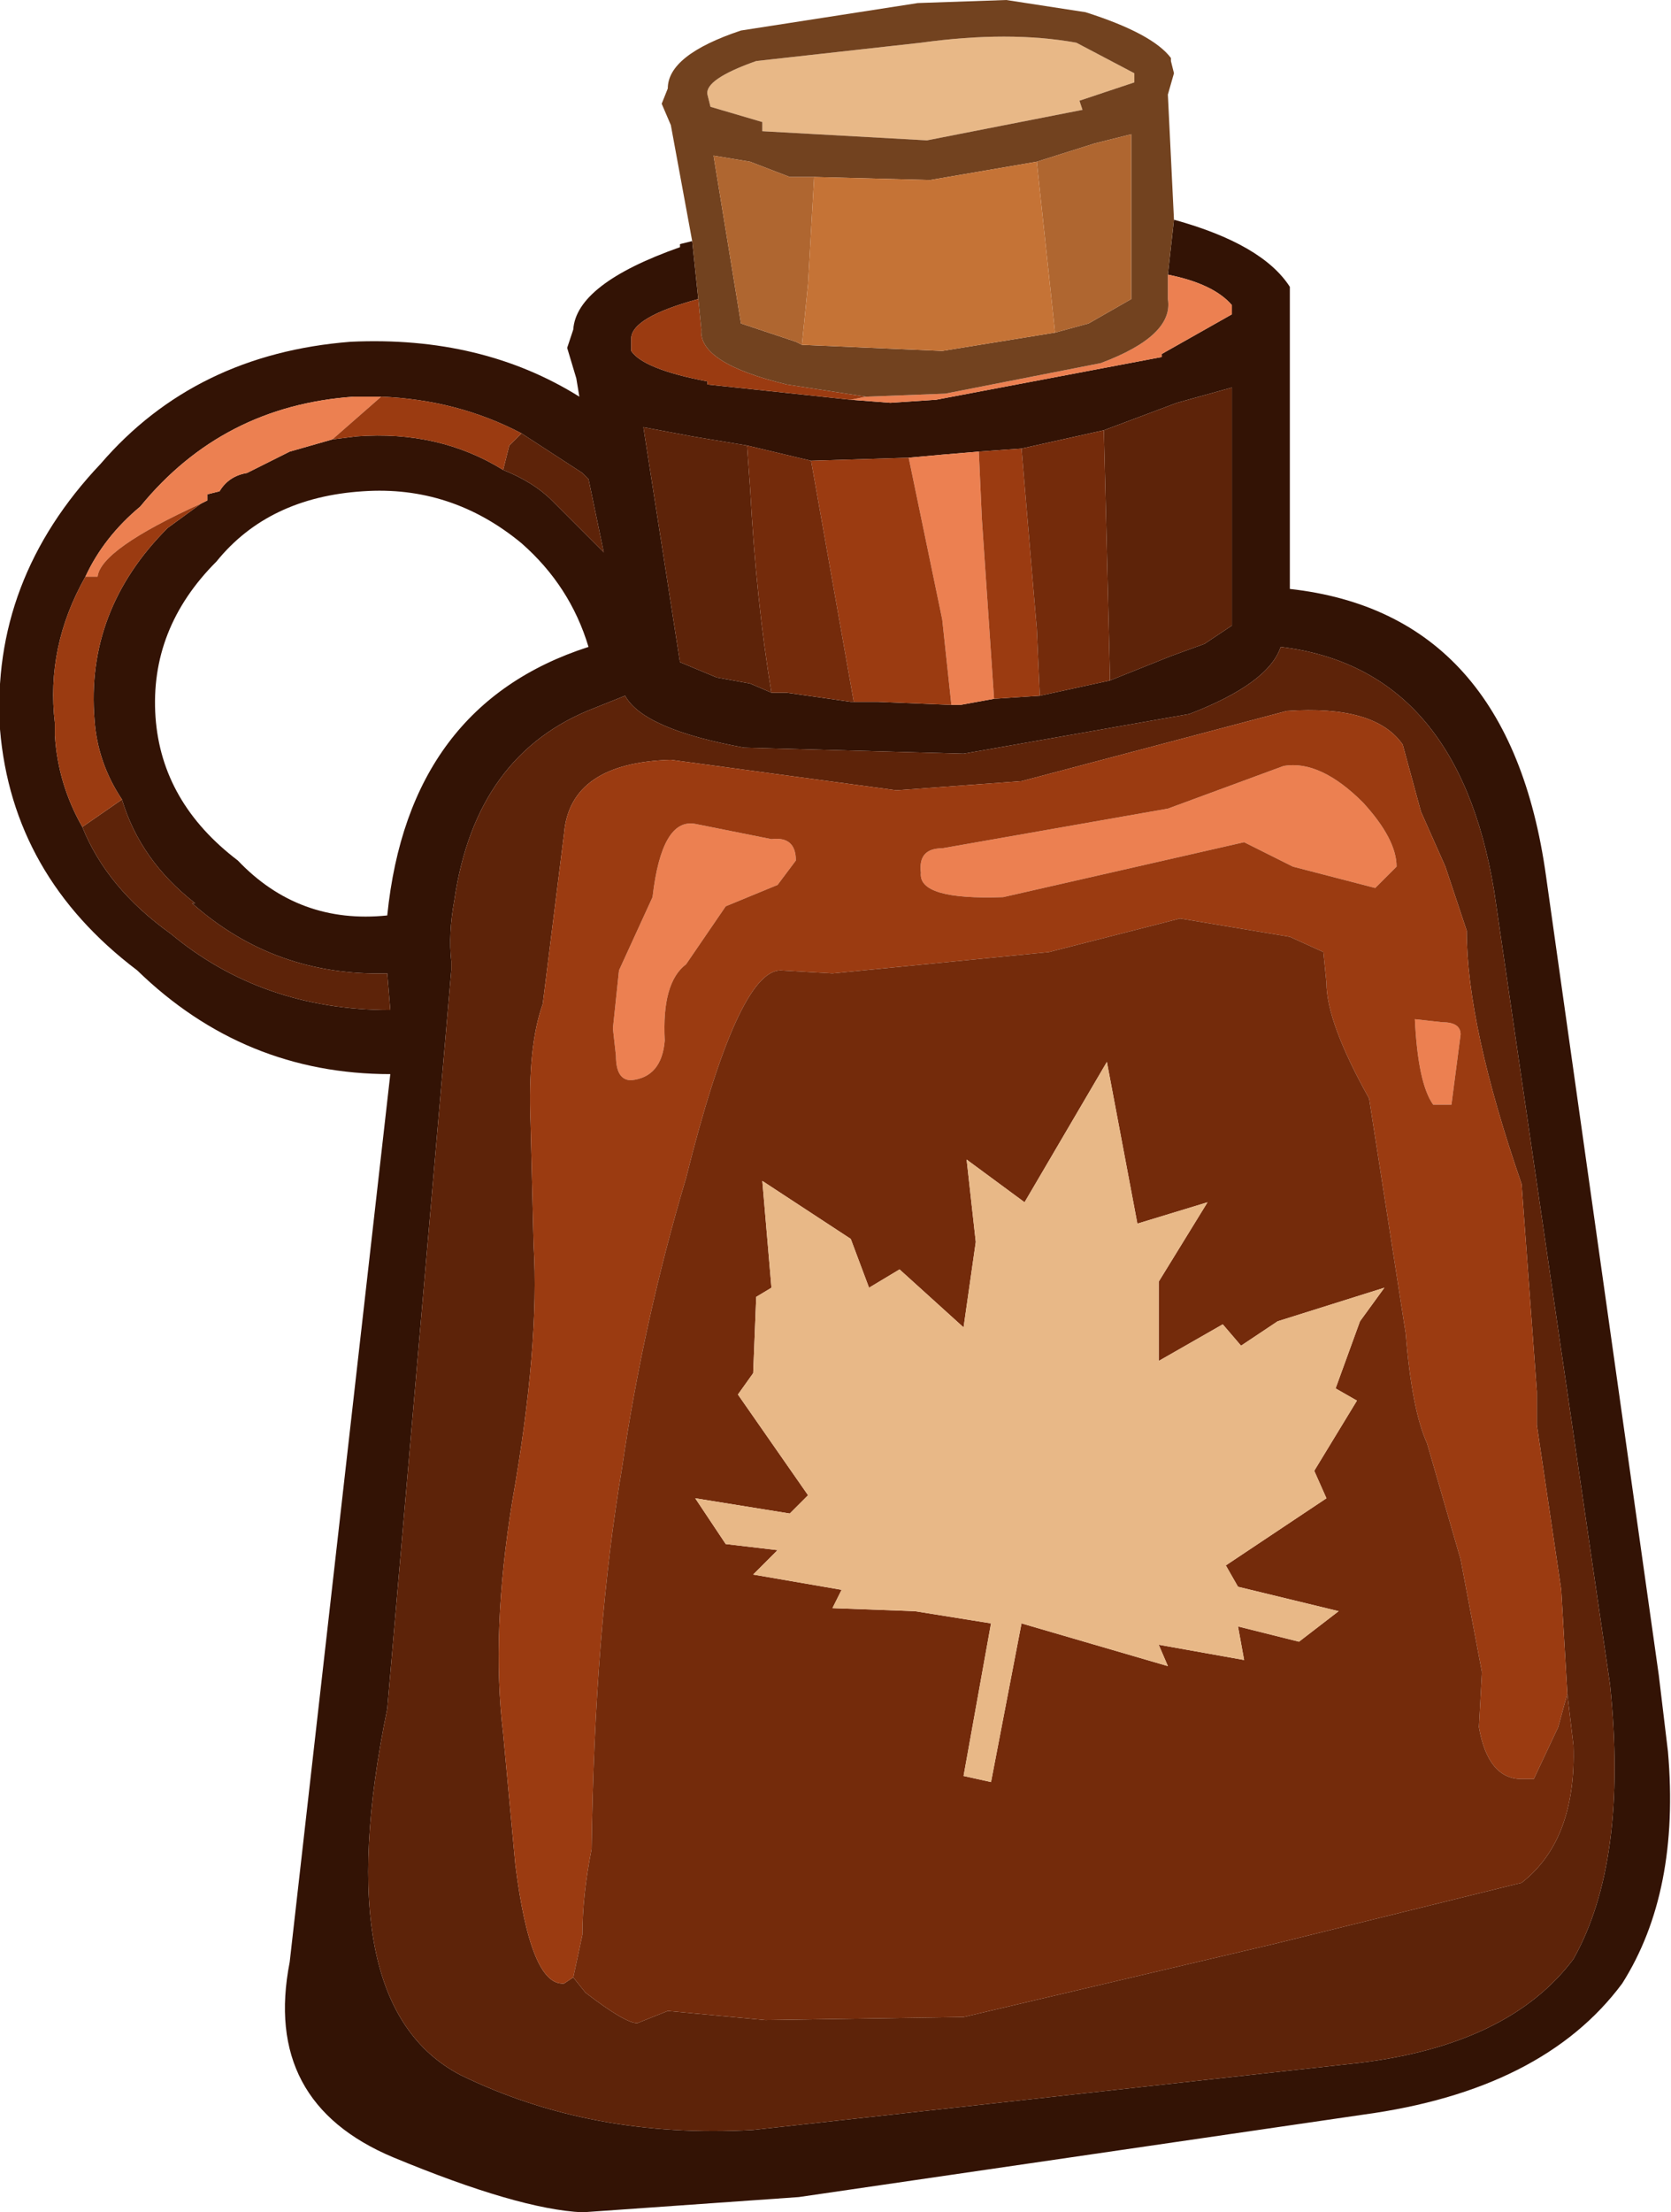 <?xml version="1.0" encoding="UTF-8" standalone="no"?>
<svg xmlns:ffdec="https://www.free-decompiler.com/flash" xmlns:xlink="http://www.w3.org/1999/xlink" ffdec:objectType="shape" height="36.25px" width="27.4px" xmlns="http://www.w3.org/2000/svg">
  <g transform="matrix(1.0, 0.0, 0.0, 1.0, 0.45, 0.0)">
    <path d="M18.8 3.6 Q20.25 4.0 20.7 4.7 L20.7 4.8 20.7 5.0 20.7 5.45 20.7 9.65 Q24.3 10.05 24.9 14.35 L26.75 27.45 26.9 28.7 Q27.1 31.0 26.15 32.5 24.85 34.25 21.9 34.65 L12.65 36.0 9.1 36.25 Q8.05 36.2 6.0 35.35 3.85 34.45 4.3 32.15 L5.95 17.6 Q3.55 17.6 1.8 15.9 -0.25 14.35 -0.45 11.95 -0.6 9.5 1.2 7.6 2.75 5.8 5.3 5.6 7.45 5.5 9.05 6.5 L9.0 6.2 8.85 5.7 8.95 5.4 Q9.0 4.65 10.7 4.05 L10.7 4.0 10.9 3.95 11.0 4.9 Q9.9 5.2 9.9 5.55 L9.9 5.75 Q10.1 6.05 11.15 6.25 L11.15 6.3 13.5 6.55 14.15 6.6 14.9 6.55 18.6 5.85 18.6 5.8 19.75 5.15 19.75 5.0 Q19.45 4.65 18.7 4.5 L18.8 3.6 M20.55 10.6 Q20.35 11.2 19.05 11.7 L15.35 12.35 11.75 12.25 Q10.1 11.95 9.8 11.4 L9.3 11.6 Q7.35 12.35 7.0 14.75 6.9 15.3 6.95 15.75 L6.95 15.9 5.9 28.0 Q4.9 32.85 7.1 34.0 9.25 35.05 11.9 34.9 L21.85 33.8 Q24.3 33.5 25.35 32.1 26.25 30.5 25.95 27.6 L24.05 14.6 Q23.45 10.95 20.55 10.6 M15.6 7.4 L15.0 7.45 14.45 7.5 12.85 7.55 11.8 7.3 10.9 7.15 10.1 7.0 10.7 10.85 11.3 11.1 11.85 11.2 12.2 11.35 12.45 11.35 13.5 11.5 13.55 11.5 13.95 11.5 15.15 11.55 15.3 11.55 15.85 11.45 16.6 11.4 17.75 11.15 18.75 10.75 19.3 10.55 19.75 10.25 19.75 6.35 18.85 6.6 17.65 7.05 16.3 7.35 15.6 7.4 M2.85 8.25 L2.95 8.2 2.95 8.1 3.15 8.05 Q3.3 7.8 3.6 7.75 L4.3 7.4 5.0 7.2 5.4 7.15 Q6.75 7.05 7.8 7.7 8.3 7.9 8.6 8.2 L9.45 9.05 9.2 7.85 9.1 7.75 8.1 7.1 Q7.05 6.55 5.8 6.5 L5.35 6.5 Q3.2 6.65 1.85 8.3 1.25 8.8 0.95 9.45 0.3 10.6 0.45 11.85 L0.45 12.05 Q0.5 12.85 0.9 13.55 1.3 14.55 2.35 15.3 3.85 16.55 5.95 16.55 L5.9 15.95 Q4.05 16.0 2.7 14.8 L2.75 14.8 Q1.85 14.1 1.55 13.1 1.15 12.5 1.1 11.8 0.95 10.0 2.3 8.65 L2.85 8.25 M5.5 8.05 Q3.95 8.15 3.1 9.2 2.0 10.3 2.1 11.75 2.2 13.15 3.45 14.1 4.45 15.15 5.9 15.0 6.25 11.55 9.2 10.6 8.9 9.6 8.1 8.9 6.95 7.95 5.5 8.05" fill="#331305" fill-rule="evenodd" stroke="none"/>
    <path d="M18.7 4.5 Q19.45 4.65 19.75 5.0 L19.75 5.15 18.6 5.8 18.6 5.85 14.9 6.55 14.15 6.6 13.5 6.55 13.75 6.5 15.05 6.45 17.6 5.95 Q18.8 5.5 18.7 4.9 L18.7 4.5 M20.6 12.55 Q21.2 12.45 21.9 13.15 22.45 13.75 22.45 14.2 L22.1 14.55 20.75 14.2 19.95 13.8 16.0 14.7 Q14.6 14.75 14.65 14.3 14.6 13.9 15.0 13.9 L18.7 13.25 20.6 12.55 M23.5 16.95 L23.35 18.1 23.05 18.1 Q22.8 17.75 22.75 16.7 L23.2 16.75 Q23.5 16.75 23.5 16.95 M14.45 7.5 L15.0 7.45 15.6 7.4 15.65 8.5 15.85 11.45 15.3 11.55 15.15 11.55 15.0 10.15 14.45 7.5 M5.0 7.2 L4.3 7.4 3.6 7.75 Q3.3 7.8 3.15 8.05 L2.95 8.1 2.95 8.2 2.85 8.25 Q1.2 9.0 1.15 9.45 L0.95 9.45 Q1.25 8.8 1.85 8.3 3.2 6.65 5.35 6.5 L5.8 6.5 5.0 7.2 M12.2 13.75 Q12.6 13.7 12.6 14.1 L12.3 14.5 11.45 14.85 10.8 15.8 Q10.4 16.1 10.45 17.05 10.4 17.65 9.9 17.7 9.65 17.7 9.65 17.3 L9.6 16.85 9.7 15.9 10.25 14.7 Q10.4 13.4 10.95 13.5 L12.2 13.75" fill="#ec8051" fill-rule="evenodd" stroke="none"/>
    <path d="M25.25 27.75 L25.15 26.05 24.75 23.35 24.75 22.8 24.5 19.4 Q23.6 16.8 23.6 15.25 L23.25 14.2 22.85 13.3 22.55 12.2 Q22.1 11.55 20.65 11.65 L16.3 12.8 14.25 12.95 10.55 12.45 Q8.9 12.5 8.8 13.65 L8.45 16.45 Q8.2 17.15 8.25 18.4 L8.3 20.4 Q8.4 22.05 7.95 24.6 7.6 26.75 7.8 28.4 L8.0 30.55 Q8.25 32.55 8.8 32.5 L8.95 32.4 9.15 32.65 Q9.8 33.15 10.0 33.15 L10.5 32.95 12.1 33.1 15.35 33.05 20.45 31.85 24.5 30.85 Q25.4 30.15 25.35 28.6 L25.25 27.75 M20.55 10.6 Q23.45 10.95 24.05 14.6 L25.95 27.6 Q26.25 30.5 25.35 32.1 24.3 33.5 21.85 33.8 L11.9 34.9 Q9.25 35.05 7.1 34.0 4.9 32.85 5.9 28.0 L6.95 15.9 6.95 15.75 Q6.9 15.3 7.0 14.75 7.35 12.35 9.3 11.6 L9.8 11.4 Q10.1 11.95 11.75 12.25 L15.35 12.35 19.05 11.7 Q20.35 11.2 20.55 10.6 M17.65 7.05 L18.85 6.6 19.75 6.35 19.75 10.25 19.3 10.55 18.75 10.75 17.75 11.15 17.75 11.05 17.65 7.05 M12.2 11.35 L11.85 11.2 11.3 11.1 10.7 10.85 10.1 7.0 10.9 7.15 11.8 7.3 11.85 8.0 Q11.95 9.85 12.2 11.35 M1.55 13.1 Q1.85 14.1 2.75 14.8 L2.7 14.8 Q4.05 16.0 5.9 15.95 L5.95 16.55 Q3.85 16.55 2.35 15.3 1.3 14.55 0.9 13.55 L1.55 13.1 M8.1 7.1 L9.1 7.75 9.2 7.85 9.45 9.05 8.6 8.2 Q8.3 7.9 7.8 7.7 L7.9 7.3 8.1 7.1" fill="#5d2309" fill-rule="evenodd" stroke="none"/>
    <path d="M13.5 6.55 L11.15 6.3 11.15 6.25 Q10.1 6.05 9.9 5.75 L9.9 5.55 Q9.9 5.2 11.0 4.9 L11.05 5.4 Q11.0 5.95 12.45 6.3 L13.75 6.5 13.5 6.55 M8.95 32.4 L8.8 32.5 Q8.25 32.55 8.0 30.55 L7.8 28.4 Q7.6 26.75 7.95 24.6 8.4 22.05 8.3 20.4 L8.25 18.4 Q8.2 17.15 8.45 16.45 L8.8 13.65 Q8.9 12.5 10.55 12.45 L14.25 12.95 16.3 12.8 20.65 11.65 Q22.1 11.55 22.55 12.2 L22.85 13.3 23.25 14.2 23.6 15.25 Q23.6 16.8 24.5 19.4 L24.75 22.8 24.75 23.35 25.15 26.05 25.25 27.75 25.1 28.3 24.7 29.15 24.5 29.15 Q23.95 29.15 23.8 28.3 L23.85 27.4 23.5 25.55 22.95 23.65 Q22.7 23.1 22.6 21.85 L22.0 18.0 Q21.3 16.75 21.3 16.1 L21.25 15.6 20.7 15.35 18.9 15.05 16.75 15.6 13.2 15.95 12.35 15.9 Q11.65 15.9 10.8 19.3 10.1 21.65 9.75 24.05 9.3 26.7 9.25 30.3 9.1 31.05 9.1 31.7 L8.95 32.4 M23.5 16.95 Q23.5 16.75 23.2 16.75 L22.75 16.7 Q22.8 17.75 23.05 18.1 L23.35 18.1 23.5 16.95 M20.6 12.55 L18.7 13.25 15.0 13.9 Q14.6 13.9 14.65 14.3 14.6 14.75 16.0 14.7 L19.95 13.8 20.75 14.2 22.1 14.55 22.45 14.2 Q22.45 13.75 21.9 13.15 21.2 12.45 20.6 12.55 M15.6 7.4 L16.3 7.35 16.55 10.3 16.6 11.4 15.85 11.45 15.65 8.5 15.6 7.4 M15.15 11.55 L13.95 11.5 13.55 11.5 12.85 7.55 14.45 7.5 15.0 10.15 15.15 11.55 M5.0 7.2 L5.8 6.5 Q7.05 6.55 8.1 7.1 L7.9 7.3 7.8 7.7 Q6.75 7.05 5.4 7.15 L5.0 7.2 M0.95 9.45 L1.15 9.45 Q1.2 9.0 2.85 8.25 L2.3 8.65 Q0.95 10.0 1.1 11.8 1.15 12.5 1.55 13.1 L0.9 13.55 Q0.5 12.85 0.45 12.05 L0.45 11.85 Q0.3 10.6 0.95 9.45 M12.2 13.75 L10.95 13.5 Q10.4 13.4 10.25 14.7 L9.7 15.9 9.6 16.85 9.65 17.3 Q9.65 17.7 9.9 17.7 10.4 17.65 10.45 17.05 10.4 16.1 10.8 15.8 L11.45 14.85 12.3 14.5 12.6 14.1 Q12.6 13.7 12.2 13.75" fill="#9b3b11" fill-rule="evenodd" stroke="none"/>
    <path d="M25.25 27.75 L25.35 28.6 Q25.4 30.15 24.5 30.85 L20.45 31.85 15.35 33.05 12.1 33.1 10.5 32.95 10.0 33.15 Q9.8 33.15 9.15 32.65 L8.95 32.4 9.1 31.7 Q9.1 31.05 9.25 30.3 9.3 26.7 9.75 24.05 10.1 21.65 10.8 19.3 11.65 15.9 12.35 15.9 L13.2 15.95 16.75 15.6 18.9 15.05 20.7 15.35 21.25 15.6 21.3 16.1 Q21.3 16.75 22.0 18.0 L22.6 21.85 Q22.7 23.1 22.95 23.65 L23.5 25.55 23.85 27.4 23.8 28.3 Q23.95 29.15 24.5 29.15 L24.7 29.15 25.1 28.3 25.25 27.75 M22.25 21.1 L20.5 21.65 19.9 22.05 19.6 21.7 18.55 22.3 18.55 21.0 19.35 19.7 18.2 20.05 17.7 17.4 16.35 19.7 15.4 19.0 15.55 20.35 15.35 21.75 14.3 20.8 13.8 21.1 13.5 20.3 12.05 19.35 12.2 21.1 11.95 21.25 11.9 22.5 11.65 22.85 12.8 24.5 12.5 24.8 10.95 24.55 11.45 25.3 12.3 25.4 11.9 25.8 13.35 26.05 13.2 26.35 14.55 26.4 15.8 26.6 15.35 29.1 15.8 29.2 16.3 26.6 18.7 27.3 18.55 26.95 19.95 27.2 19.85 26.65 20.85 26.9 21.5 26.4 19.85 26.0 19.65 25.65 21.3 24.55 21.1 24.1 21.8 22.95 21.45 22.75 21.85 21.65 22.25 21.1 M16.3 7.35 L17.65 7.05 17.75 11.05 17.75 11.15 16.6 11.4 16.55 10.3 16.3 7.35 M13.55 11.5 L13.5 11.5 12.45 11.35 12.2 11.35 Q11.95 9.85 11.85 8.0 L11.8 7.3 12.85 7.55 13.55 11.5" fill="#742b0b" fill-rule="evenodd" stroke="none"/>
    <path d="M22.25 21.1 L21.85 21.65 21.45 22.75 21.8 22.95 21.1 24.1 21.3 24.55 19.65 25.65 19.85 26.0 21.5 26.4 20.85 26.9 19.85 26.65 19.95 27.2 18.55 26.95 18.7 27.3 16.3 26.6 15.8 29.2 15.35 29.1 15.8 26.6 14.55 26.4 13.2 26.35 13.35 26.05 11.9 25.8 12.3 25.4 11.45 25.3 10.95 24.55 12.5 24.8 12.8 24.5 11.65 22.85 11.9 22.5 11.95 21.25 12.2 21.1 12.05 19.35 13.5 20.3 13.8 21.1 14.3 20.8 15.35 21.75 15.55 20.35 15.4 19.0 16.35 19.7 17.7 17.4 18.2 20.05 19.35 19.7 18.55 21.0 18.55 22.3 19.6 21.7 19.9 22.05 20.5 21.65 22.25 21.1 M11.15 1.55 Q11.1 1.3 11.95 1.0 L14.65 0.7 Q16.1 0.5 17.2 0.7 L18.15 1.2 18.15 1.35 17.25 1.65 17.3 1.8 14.75 2.3 12.05 2.15 12.05 2.0 11.2 1.75 11.15 1.55" fill="#e8b887" fill-rule="evenodd" stroke="none"/>
    <path d="M18.8 3.6 L18.7 4.5 18.7 4.9 Q18.8 5.5 17.6 5.95 L15.05 6.45 13.75 6.5 12.45 6.3 Q11.0 5.95 11.05 5.4 L11.0 4.9 10.9 3.95 10.55 2.05 10.4 1.7 10.5 1.45 Q10.5 0.9 11.7 0.5 L14.6 0.05 16.05 0.0 17.35 0.2 Q18.45 0.55 18.75 0.95 L18.75 1.0 18.8 1.2 18.7 1.55 18.8 3.6 M11.15 1.55 L11.2 1.75 12.05 2.0 12.05 2.15 14.75 2.3 17.3 1.8 17.25 1.65 18.15 1.35 18.15 1.2 17.2 0.7 Q16.1 0.5 14.65 0.7 L11.95 1.0 Q11.1 1.3 11.15 1.55 M16.85 5.45 L17.4 5.3 18.1 4.9 18.1 2.2 17.5 2.35 16.55 2.65 14.8 2.95 12.9 2.9 12.5 2.9 11.85 2.65 11.25 2.55 11.7 5.3 12.6 5.6 12.7 5.65 15.0 5.75 16.85 5.45" fill="#72421f" fill-rule="evenodd" stroke="none"/>
    <path d="M16.55 2.65 L17.5 2.35 18.1 2.2 18.1 4.9 17.4 5.3 16.85 5.45 16.55 2.65 M12.7 5.65 L12.6 5.6 11.7 5.3 11.25 2.55 11.85 2.65 12.5 2.9 12.9 2.9 12.8 4.65 12.7 5.65" fill="#af6630" fill-rule="evenodd" stroke="none"/>
    <path d="M16.85 5.45 L15.0 5.75 12.7 5.65 12.8 4.65 12.9 2.9 14.8 2.95 16.55 2.65 16.85 5.45" fill="#c57336" fill-rule="evenodd" stroke="none"/>
  </g>
</svg>
